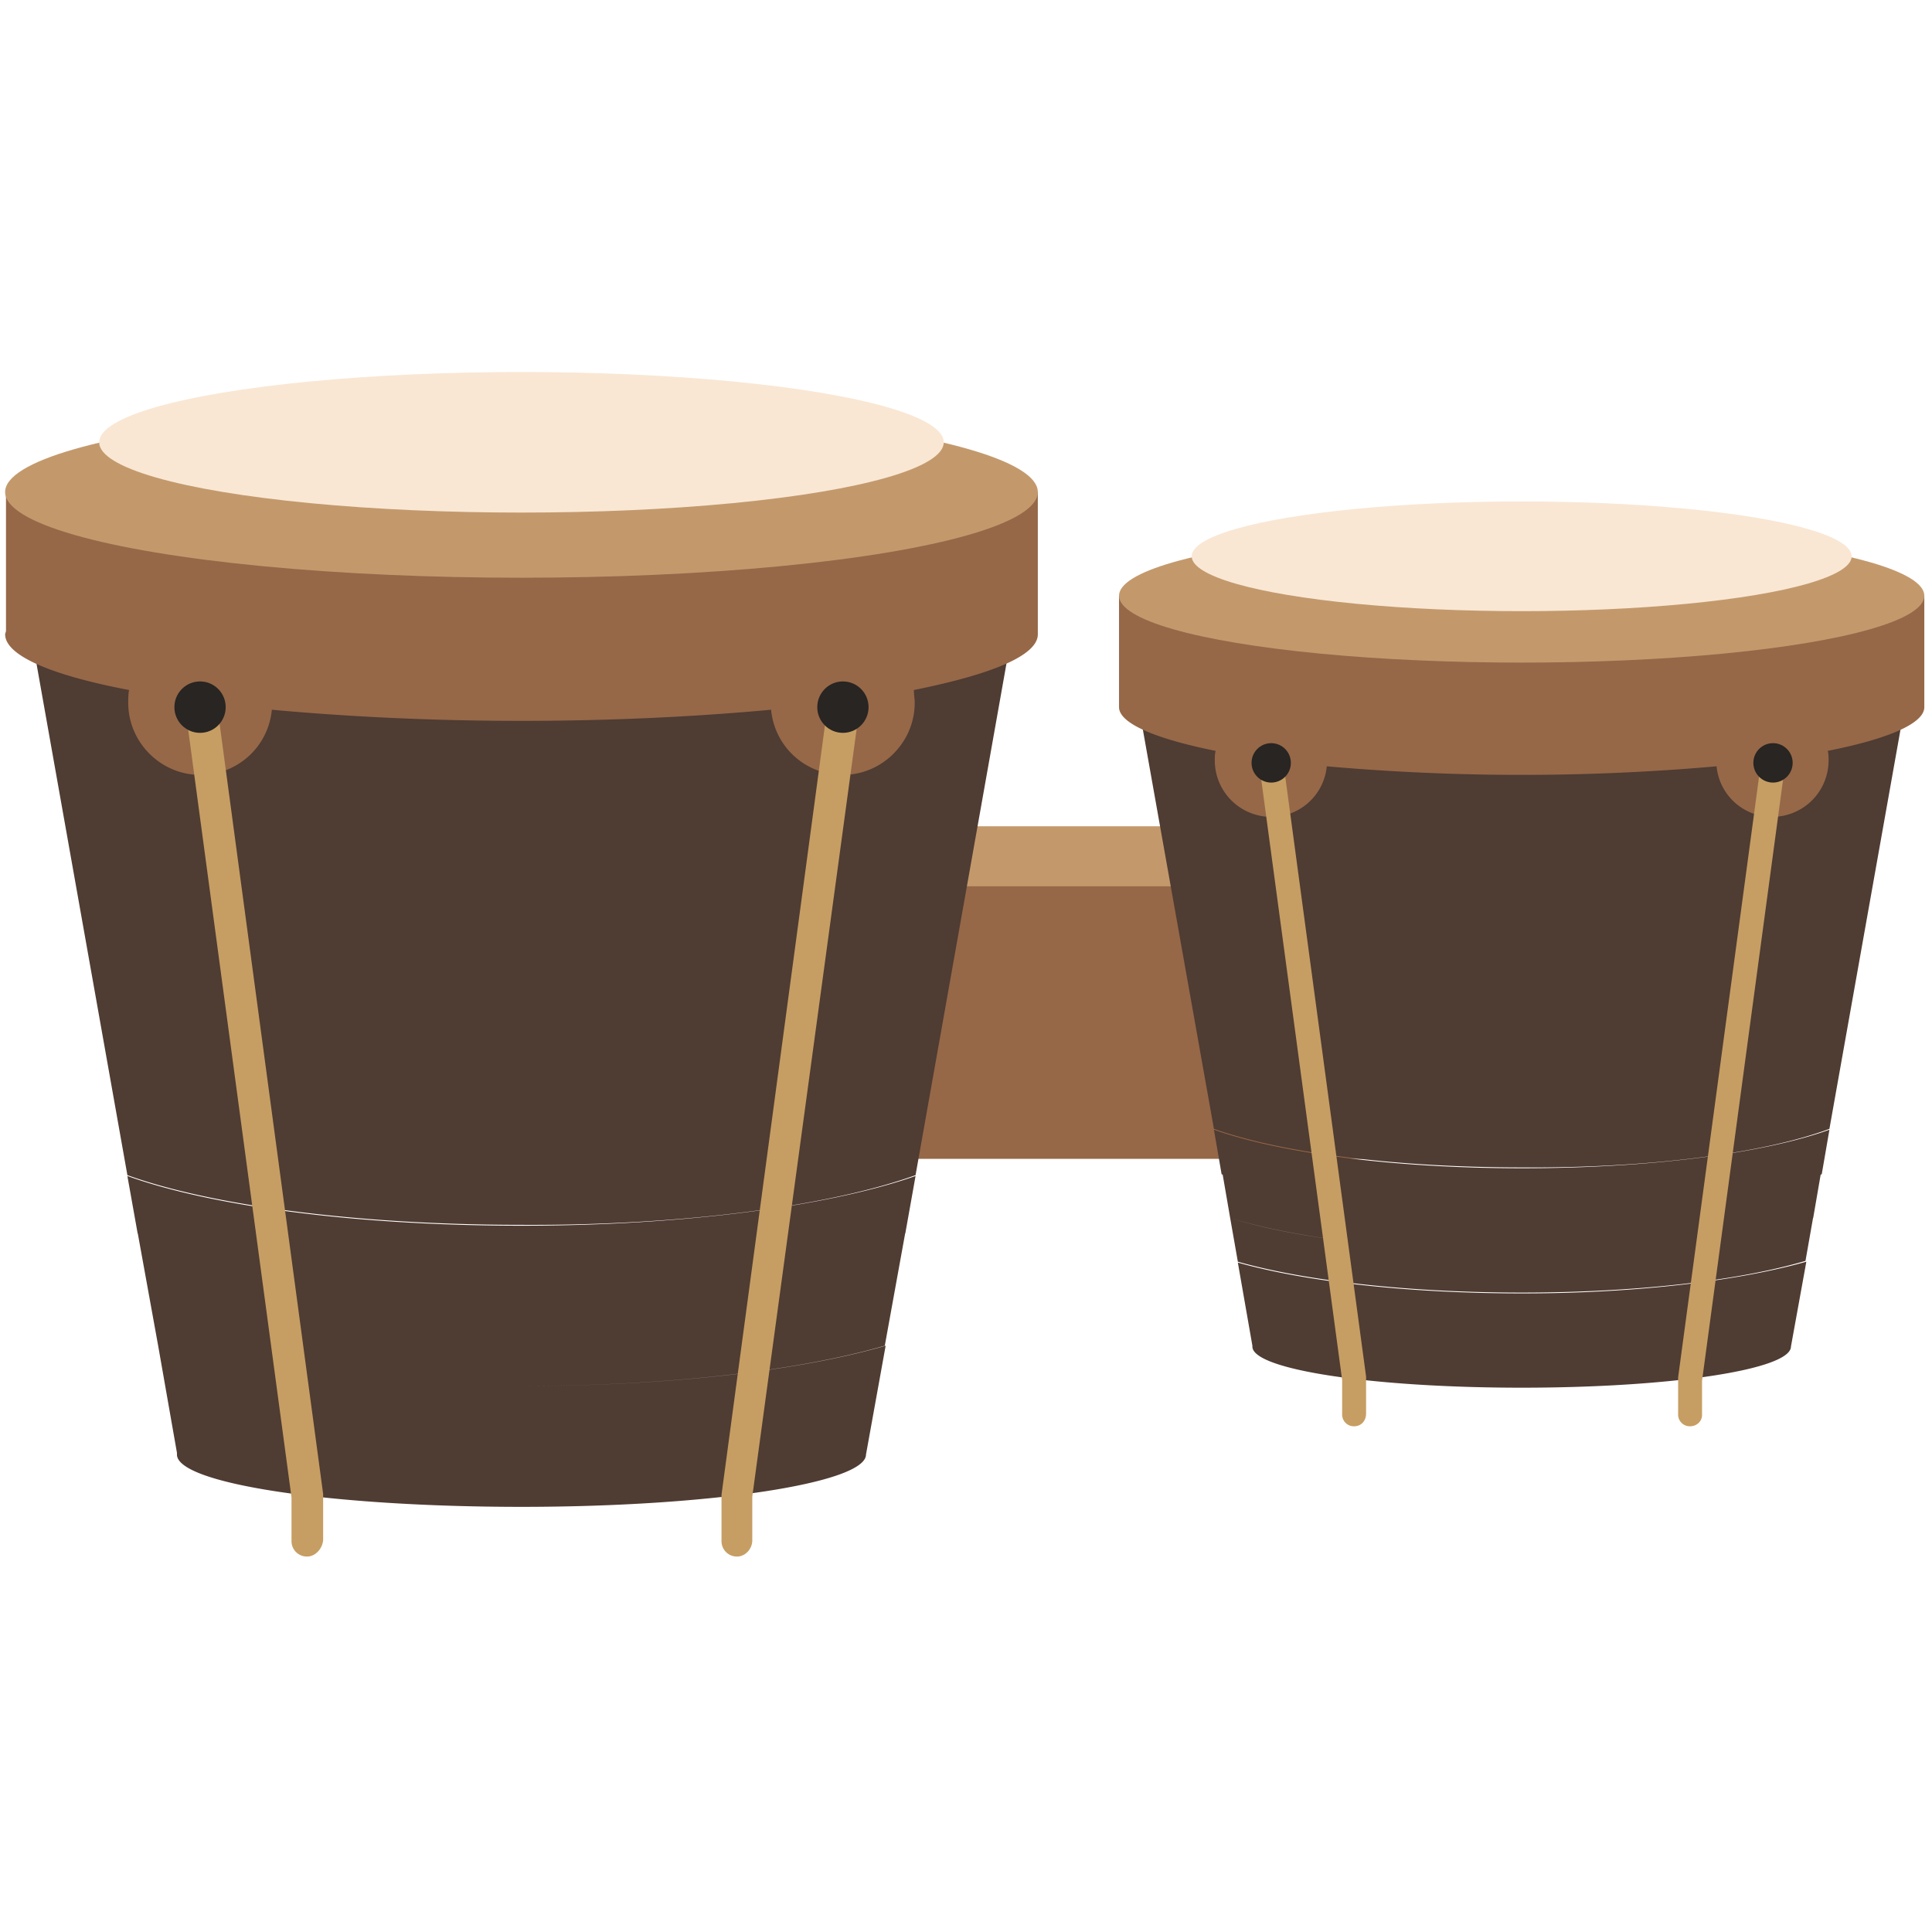 <svg xmlns="http://www.w3.org/2000/svg" width="120" height="120"><g fill="none"><path fill="#C3996C" d="M39.504 51.322h47.894V68.25H39.504z"/><path fill="#966848" d="M39.504 55.049h47.894v16.929H39.504z"/><g transform="translate(0 23)"><path fill="#4F3C33" d="M8.559 53.614a25.226 25.226 0 0 1-.01-.004l-.637-3.567c5.15 1.863 14.176 3.088 24.477 3.088s19.328-1.278 24.478-3.088l-.637 3.567-.01.004-.627 3.457-.637 3.513c-5.3 1.541-13.402 2.499-22.514 2.502 9.133 0 17.257-.958 22.567-2.502l-1.221 6.761c0 1.757-9.558 3.248-21.399 3.248-11.84 0-21.398-1.438-21.398-3.248v-.106l-1.168-6.655-.637-3.513-.627-3.457zm48.308-3.624c-5.15 1.863-14.177 3.14-24.478 3.088-10.3 0-19.327-1.225-24.477-3.088L.372 7.56h64.035l-7.54 42.43z"/><path fill="#966848" d="M.372 7.56v8.624c0 .053-.053.16-.053.213 0 1.331 2.92 2.556 7.699 3.46-.053.267-.053.533-.053.8 0 2.448 2.017 4.471 4.46 4.471a4.457 4.457 0 0 0 4.46-4.046c4.62.426 9.876.692 15.504.692 5.629 0 10.938-.266 15.505-.692a4.457 4.457 0 0 0 4.46 4.046c2.442 0 4.46-2.023 4.46-4.472 0-.266-.053-.532-.053-.798 4.779-.959 7.7-2.13 7.7-3.46V7.56H.37z"/><ellipse cx="32.389" cy="7.56" fill="#C3996C" rx="32.071" ry="5.324"/><ellipse cx="32.389" cy="4.472" fill="#F9E7D4" rx="26.23" ry="4.365"/><path fill="#C69E63" d="M19.062 73.68a.953.953 0 0 1-.956-.958v-2.715l-6.584-48.925a1.045 1.045 0 0 1 .85-1.118c.53-.053 1.009.32 1.115.852l6.584 48.978v2.875c-.053.532-.478 1.012-1.01 1.012zm26.708 0a.953.953 0 0 1-.956-.958v-2.875l6.584-48.978c.053-.532.584-.905 1.115-.852.531.054.903.586.85 1.118l-6.637 48.819v2.715c0 .532-.425 1.012-.956 1.012z"/><g fill="#282522" transform="translate(10.62 19.165)"><ellipse cx="1.805" cy="1.757" rx="1.593" ry="1.597"/><ellipse cx="41.735" cy="1.757" rx="1.593" ry="1.597"/></g></g><g transform="translate(69.027 30.986)"><path fill="#4F3C33" d="m44.058 41.972-.465 2.694-.01.003-.468 2.66c-4.142 1.224-10.513 1.969-17.628 1.969S12 48.553 7.858 47.38l-.477-2.715c1.868.584 4.257 1.068 7.01 1.416-2.738-.353-5.127-.835-7.01-1.416l-.465-2.694a22.529 22.529 0 0 1-.066-.02l-.478-2.77c4.035 1.438 11.097 2.396 19.115 2.396 8.07 0 15.132-.958 19.115-2.395l-.478 2.768-.066.021zm-36.2 5.463C12 48.605 18.372 49.35 25.54 49.35c7.115 0 13.487-.798 17.628-1.97l-.956 5.27c0 1.438-7.486 2.556-16.725 2.556-9.24 0-16.726-1.118-16.726-2.555v-.053l-.903-5.164zm36.744-8.306c-3.983 1.491-11.044 2.45-19.115 2.396-8.071 0-15.08-.958-19.115-2.396L.478 6.016h50.018l-5.894 33.113z"/><path fill="#966848" d="M.478 6.016v6.921c0 1.011 2.283 1.97 6 2.715-.053.213-.053.372-.053.585a3.506 3.506 0 0 0 3.504 3.514 3.467 3.467 0 0 0 3.452-3.14 137.972 137.972 0 0 0 24.212 0 3.467 3.467 0 0 0 3.451 3.14 3.506 3.506 0 0 0 3.505-3.514c0-.213 0-.425-.053-.585 3.77-.746 6-1.704 6-2.715V6.016H.478z"/><ellipse cx="25.487" cy="6.016" fill="#C3996C" rx="25.009" ry="4.153"/><ellipse cx="25.487" cy="3.567" fill="#F9E7D4" rx="20.496" ry="3.407"/><path fill="#C69E63" d="M15.08 57.603a.727.727 0 0 1-.744-.745v-2.13l-5.15-38.224c-.053-.426.212-.799.637-.852.425-.053.796.213.85.639l5.15 38.224v2.289c0 .48-.319.799-.743.799zm20.867 0a.727.727 0 0 1-.743-.745v-2.29l5.15-38.224c.053-.426.425-.692.85-.639.424.053.69.426.637.852L36.69 54.78v2.13c0 .372-.32.692-.744.692z"/><g fill="#282522" transform="translate(8.496 14.906)"><ellipse cx="1.434" cy="1.491" rx="1.221" ry="1.224"/><ellipse cx="32.602" cy="1.491" rx="1.221" ry="1.224"/></g></g></g></svg>